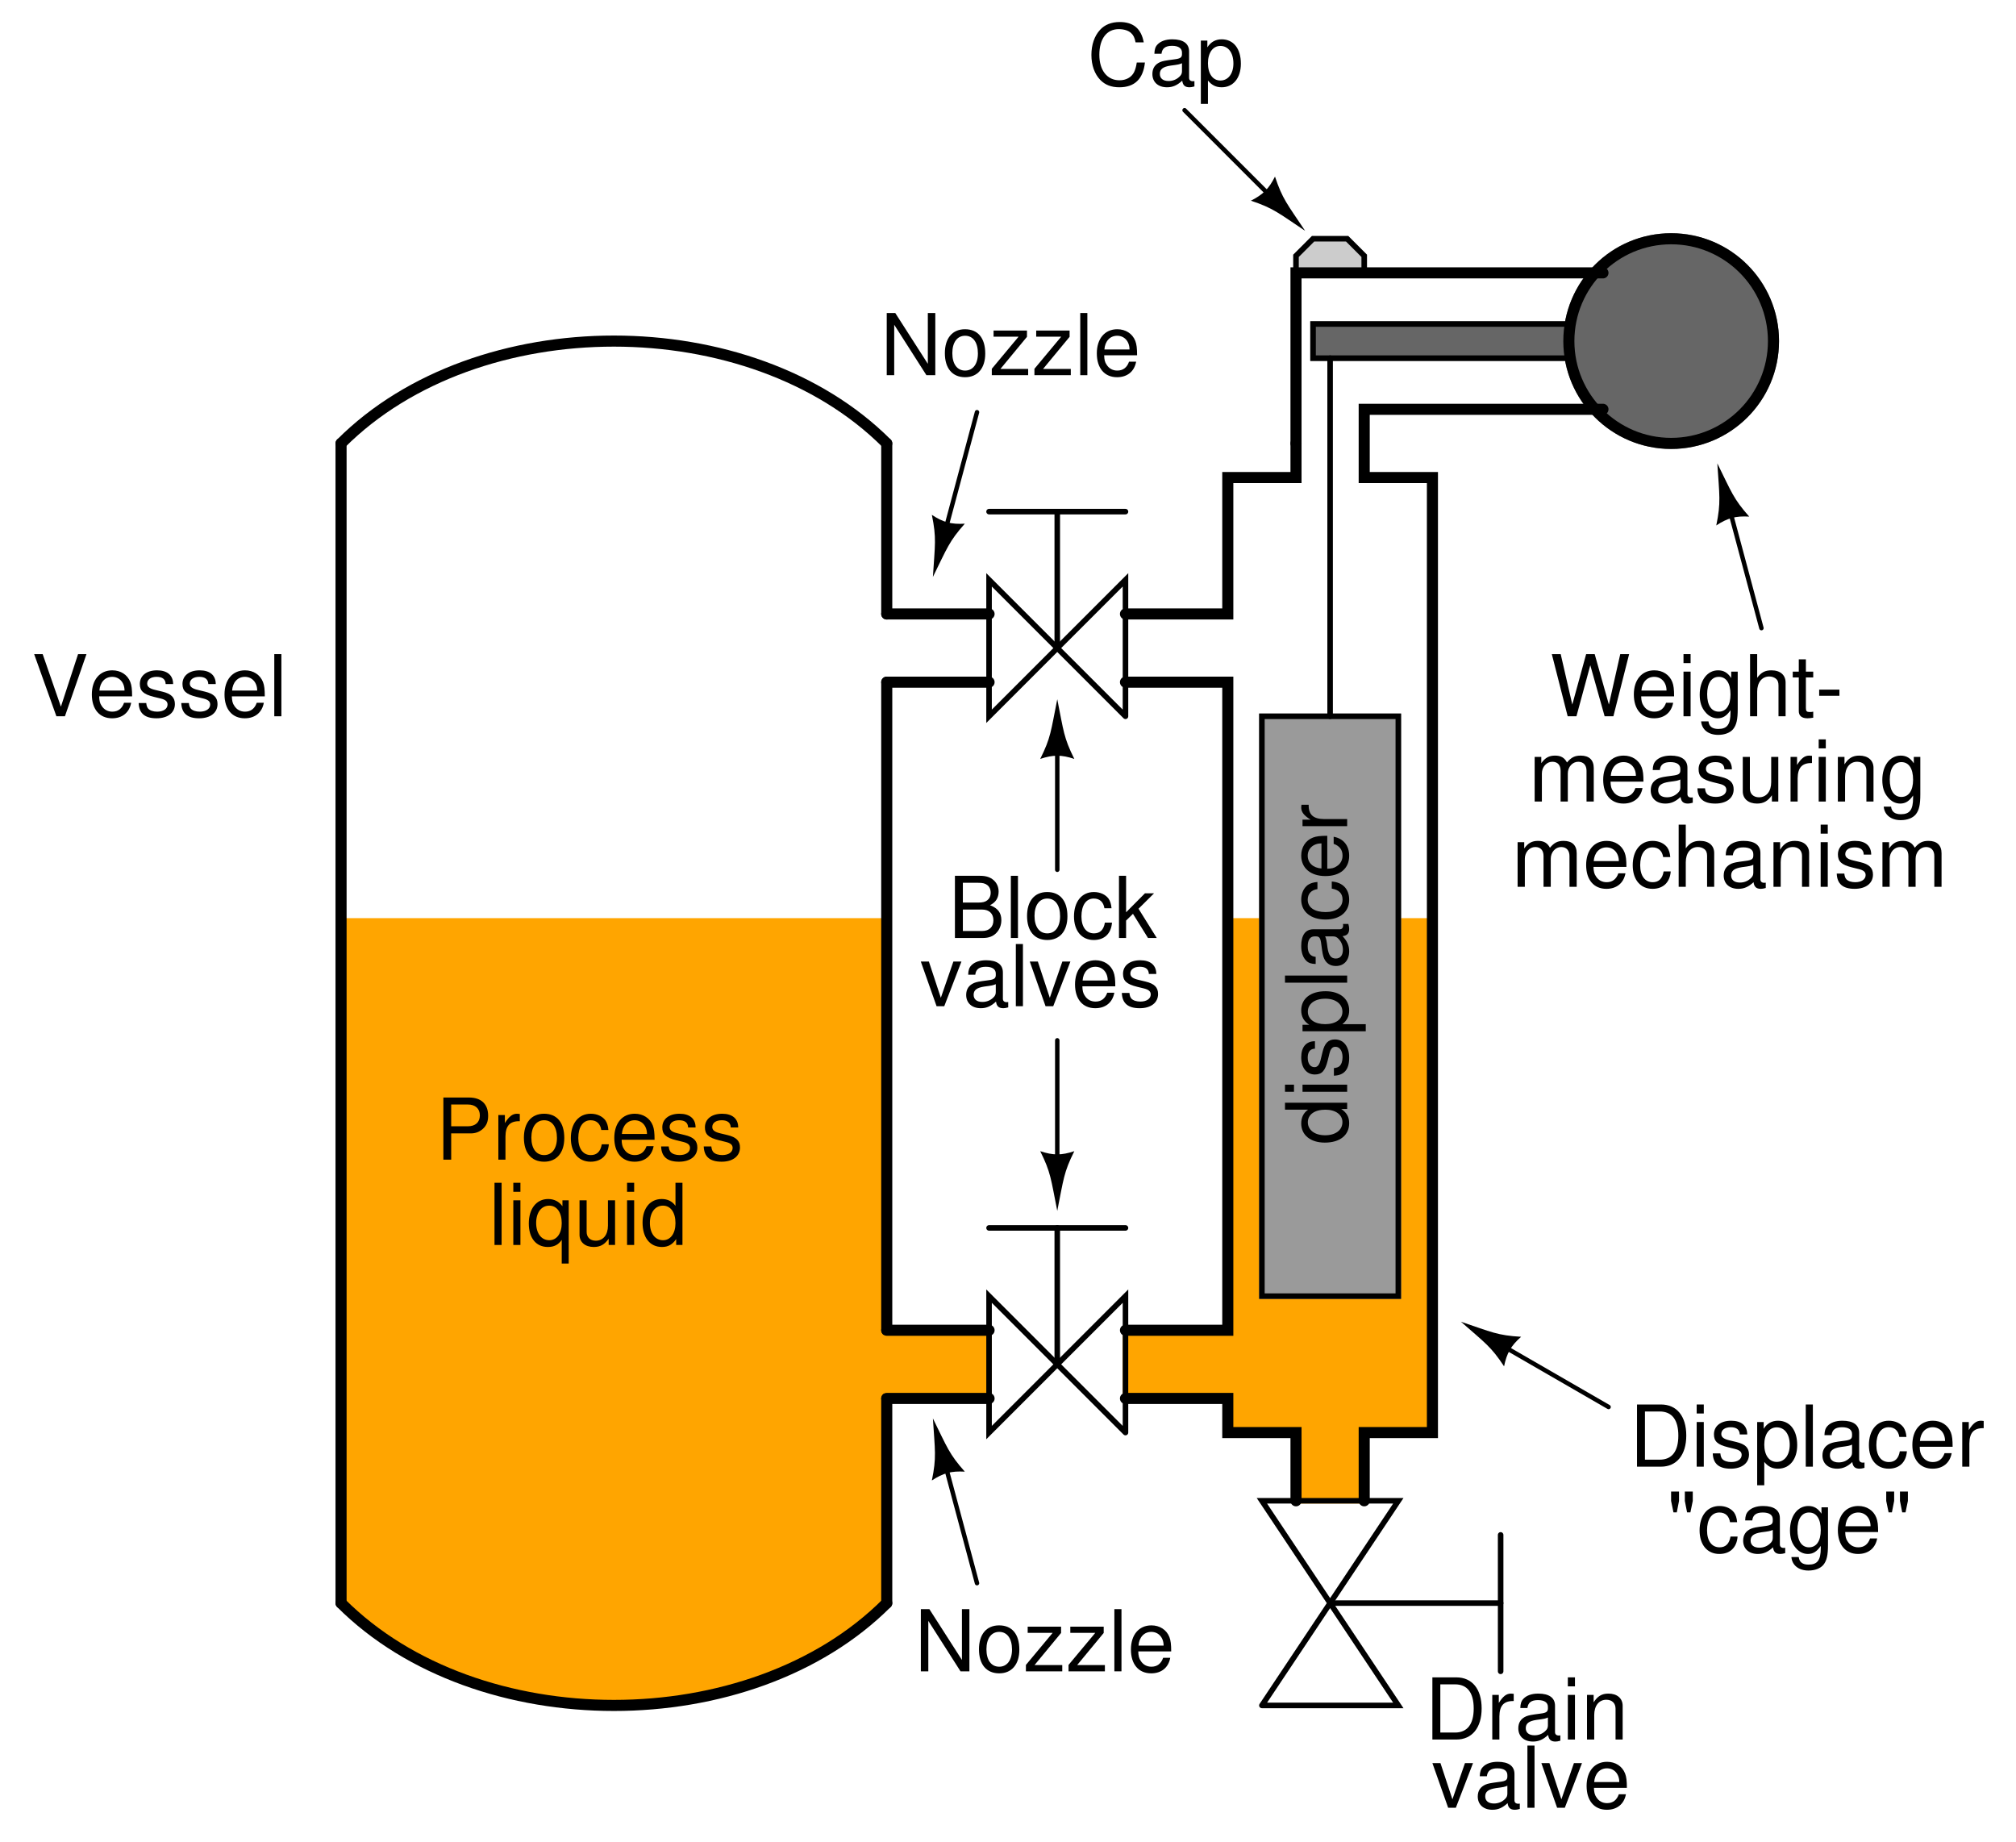 <?xml version="1.0" encoding="UTF-8"?>
<svg xmlns="http://www.w3.org/2000/svg" xmlns:xlink="http://www.w3.org/1999/xlink" viewBox="0 0 265.999 242.999" version="1.2">
<defs>
<g>
<symbol overflow="visible" id="glyph0-0">
<path style="stroke:none;" d=""/>
</symbol>
<symbol overflow="visible" id="glyph0-1">
<path style="stroke:none;" d="M 2.062 -3.469 L 4.641 -3.469 C 5.281 -3.469 5.797 -3.672 6.234 -4.062 C 6.734 -4.516 6.938 -5.047 6.938 -5.797 C 6.938 -7.328 6.031 -8.203 4.406 -8.203 L 1.031 -8.203 L 1.031 0 L 2.062 0 Z M 2.062 -4.406 L 2.062 -7.281 L 4.25 -7.281 C 5.25 -7.281 5.844 -6.734 5.844 -5.844 C 5.844 -4.938 5.25 -4.406 4.25 -4.406 Z M 2.062 -4.406 "/>
</symbol>
<symbol overflow="visible" id="glyph0-2">
<path style="stroke:none;" d="M 0.781 -5.891 L 0.781 0 L 1.719 0 L 1.719 -3.062 C 1.734 -4.484 2.312 -5.109 3.609 -5.078 L 3.609 -6.031 C 3.453 -6.047 3.359 -6.062 3.25 -6.062 C 2.641 -6.062 2.188 -5.703 1.641 -4.828 L 1.641 -5.891 Z M 0.781 -5.891 "/>
</symbol>
<symbol overflow="visible" id="glyph0-3">
<path style="stroke:none;" d="M 3.062 -6.062 C 1.391 -6.062 0.406 -4.875 0.406 -2.906 C 0.406 -0.906 1.391 0.266 3.078 0.266 C 4.734 0.266 5.734 -0.922 5.734 -2.859 C 5.734 -4.906 4.766 -6.062 3.062 -6.062 Z M 3.078 -5.203 C 4.125 -5.203 4.766 -4.328 4.766 -2.875 C 4.766 -1.469 4.109 -0.609 3.078 -0.609 C 2.031 -0.609 1.391 -1.469 1.391 -2.906 C 1.391 -4.328 2.031 -5.203 3.078 -5.203 Z M 3.078 -5.203 "/>
</symbol>
<symbol overflow="visible" id="glyph0-4">
<path style="stroke:none;" d="M 5.297 -3.922 C 5.25 -4.484 5.125 -4.859 4.906 -5.188 C 4.5 -5.734 3.797 -6.062 2.969 -6.062 C 1.375 -6.062 0.344 -4.797 0.344 -2.844 C 0.344 -0.938 1.359 0.266 2.953 0.266 C 4.359 0.266 5.25 -0.578 5.359 -2.031 L 4.422 -2.031 C 4.266 -1.078 3.781 -0.609 2.984 -0.609 C 1.953 -0.609 1.328 -1.453 1.328 -2.844 C 1.328 -4.312 1.938 -5.203 2.953 -5.203 C 3.75 -5.203 4.234 -4.734 4.359 -3.922 Z M 5.297 -3.922 "/>
</symbol>
<symbol overflow="visible" id="glyph0-5">
<path style="stroke:none;" d="M 5.766 -2.625 C 5.766 -3.531 5.703 -4.078 5.531 -4.516 C 5.156 -5.484 4.25 -6.062 3.156 -6.062 C 1.5 -6.062 0.453 -4.812 0.453 -2.875 C 0.453 -0.922 1.469 0.266 3.125 0.266 C 4.484 0.266 5.406 -0.5 5.641 -1.781 L 4.703 -1.781 C 4.438 -1.016 3.922 -0.609 3.156 -0.609 C 2.562 -0.609 2.062 -0.875 1.75 -1.375 C 1.516 -1.703 1.438 -2.047 1.422 -2.625 Z M 1.453 -3.391 C 1.531 -4.484 2.188 -5.203 3.141 -5.203 C 4.094 -5.203 4.766 -4.453 4.766 -3.391 Z M 1.453 -3.391 "/>
</symbol>
<symbol overflow="visible" id="glyph0-6">
<path style="stroke:none;" d="M 4.922 -4.25 C 4.922 -5.406 4.156 -6.062 2.797 -6.062 C 1.422 -6.062 0.531 -5.359 0.531 -4.266 C 0.531 -3.344 1 -2.906 2.391 -2.562 L 3.281 -2.344 C 3.922 -2.188 4.188 -1.953 4.188 -1.547 C 4.188 -0.984 3.641 -0.609 2.812 -0.609 C 2.312 -0.609 1.875 -0.75 1.641 -1 C 1.5 -1.172 1.422 -1.344 1.375 -1.75 L 0.375 -1.75 C 0.422 -0.391 1.188 0.266 2.734 0.266 C 4.219 0.266 5.156 -0.469 5.156 -1.609 C 5.156 -2.484 4.672 -2.969 3.5 -3.25 L 2.594 -3.469 C 1.828 -3.641 1.5 -3.891 1.5 -4.312 C 1.5 -4.859 1.984 -5.203 2.75 -5.203 C 3.516 -5.203 3.922 -4.875 3.938 -4.25 Z M 4.922 -4.25 "/>
</symbol>
<symbol overflow="visible" id="glyph0-7">
<path style="stroke:none;" d="M 1.703 -8.203 L 0.766 -8.203 L 0.766 0 L 1.703 0 Z M 1.703 -8.203 "/>
</symbol>
<symbol overflow="visible" id="glyph0-8">
<path style="stroke:none;" d="M 1.688 -5.891 L 0.75 -5.891 L 0.75 0 L 1.688 0 Z M 1.688 -8.203 L 0.75 -8.203 L 0.75 -7.016 L 1.688 -7.016 Z M 1.688 -8.203 "/>
</symbol>
<symbol overflow="visible" id="glyph0-9">
<path style="stroke:none;" d="M 5.562 2.453 L 5.562 -5.891 L 4.734 -5.891 L 4.734 -5.109 C 4.297 -5.719 3.641 -6.062 2.859 -6.062 C 1.312 -6.062 0.297 -4.797 0.297 -2.828 C 0.297 -0.922 1.25 0.266 2.812 0.266 C 3.641 0.266 4.203 -0.031 4.641 -0.672 L 4.641 2.453 Z M 3 -5.188 C 4 -5.188 4.641 -4.297 4.641 -2.875 C 4.641 -1.516 3.984 -0.625 3 -0.625 C 1.953 -0.625 1.266 -1.531 1.266 -2.906 C 1.266 -4.281 1.953 -5.188 3 -5.188 Z M 3 -5.188 "/>
</symbol>
<symbol overflow="visible" id="glyph0-10">
<path style="stroke:none;" d="M 5.422 0 L 5.422 -5.891 L 4.484 -5.891 L 4.484 -2.547 C 4.484 -1.344 3.859 -0.562 2.875 -0.562 C 2.141 -0.562 1.672 -1.016 1.672 -1.719 L 1.672 -5.891 L 0.734 -5.891 L 0.734 -1.344 C 0.734 -0.375 1.469 0.266 2.609 0.266 C 3.469 0.266 4.031 -0.047 4.578 -0.828 L 4.578 0 Z M 5.422 0 "/>
</symbol>
<symbol overflow="visible" id="glyph0-11">
<path style="stroke:none;" d="M 5.562 -8.203 L 4.641 -8.203 L 4.641 -5.156 C 4.234 -5.75 3.609 -6.062 2.828 -6.062 C 1.297 -6.062 0.297 -4.844 0.297 -2.953 C 0.297 -0.969 1.266 0.266 2.859 0.266 C 3.672 0.266 4.234 -0.047 4.734 -0.781 L 4.734 0 L 5.562 0 Z M 2.984 -5.188 C 4 -5.188 4.641 -4.297 4.641 -2.875 C 4.641 -1.516 3.984 -0.625 3 -0.625 C 1.953 -0.625 1.266 -1.531 1.266 -2.906 C 1.266 -4.281 1.953 -5.188 2.984 -5.188 Z M 2.984 -5.188 "/>
</symbol>
<symbol overflow="visible" id="glyph0-12">
<path style="stroke:none;" d="M 8.375 0 L 10.453 -8.203 L 9.281 -8.203 L 7.781 -1.547 L 5.906 -8.203 L 4.781 -8.203 L 2.953 -1.547 L 1.422 -8.203 L 0.25 -8.203 L 2.344 0 L 3.5 0 L 5.328 -6.734 L 7.219 0 Z M 8.375 0 "/>
</symbol>
<symbol overflow="visible" id="glyph0-13">
<path style="stroke:none;" d="M 4.547 -5.891 L 4.547 -5.047 C 4.078 -5.75 3.562 -6.062 2.812 -6.062 C 1.391 -6.062 0.391 -4.734 0.391 -2.844 C 0.391 -1.859 0.625 -1.141 1.141 -0.547 C 1.578 -0.016 2.141 0.266 2.75 0.266 C 3.453 0.266 3.953 -0.062 4.453 -0.797 L 4.453 -0.5 C 4.453 1.078 4.016 1.672 2.844 1.672 C 2.047 1.672 1.625 1.344 1.547 0.672 L 0.578 0.672 C 0.672 1.766 1.547 2.453 2.828 2.453 C 3.688 2.453 4.406 2.172 4.797 1.703 C 5.25 1.141 5.406 0.422 5.406 -0.969 L 5.406 -5.891 Z M 2.906 -5.203 C 3.891 -5.203 4.453 -4.359 4.453 -2.875 C 4.453 -1.438 3.875 -0.609 2.906 -0.609 C 1.938 -0.609 1.375 -1.453 1.375 -2.906 C 1.375 -4.344 1.938 -5.203 2.906 -5.203 Z M 2.906 -5.203 "/>
</symbol>
<symbol overflow="visible" id="glyph0-14">
<path style="stroke:none;" d="M 0.781 -8.203 L 0.781 0 L 1.719 0 L 1.719 -3.25 C 1.719 -4.453 2.344 -5.25 3.312 -5.25 C 3.641 -5.25 3.922 -5.156 4.156 -4.984 C 4.422 -4.781 4.531 -4.5 4.531 -4.078 L 4.531 0 L 5.469 0 L 5.469 -4.453 C 5.469 -5.438 4.766 -6.062 3.609 -6.062 C 2.781 -6.062 2.266 -5.812 1.719 -5.078 L 1.719 -8.203 Z M 0.781 -8.203 "/>
</symbol>
<symbol overflow="visible" id="glyph0-15">
<path style="stroke:none;" d="M 2.859 -5.891 L 1.891 -5.891 L 1.891 -7.516 L 0.953 -7.516 L 0.953 -5.891 L 0.156 -5.891 L 0.156 -5.125 L 0.953 -5.125 L 0.953 -0.672 C 0.953 -0.062 1.359 0.266 2.094 0.266 C 2.344 0.266 2.547 0.234 2.859 0.188 L 2.859 -0.609 C 2.719 -0.578 2.594 -0.562 2.406 -0.562 C 2 -0.562 1.891 -0.672 1.891 -1.094 L 1.891 -5.125 L 2.859 -5.125 Z M 2.859 -5.891 "/>
</symbol>
<symbol overflow="visible" id="glyph0-16">
<path style="stroke:none;" d="M 3.188 -3.516 L 0.516 -3.516 L 0.516 -2.703 L 3.188 -2.703 Z M 3.188 -3.516 "/>
</symbol>
<symbol overflow="visible" id="glyph0-17">
<path style="stroke:none;" d="M 0.781 -5.891 L 0.781 0 L 1.734 0 L 1.734 -3.703 C 1.734 -4.562 2.344 -5.25 3.109 -5.25 C 3.812 -5.25 4.203 -4.812 4.203 -4.062 L 4.203 0 L 5.156 0 L 5.156 -3.703 C 5.156 -4.562 5.766 -5.25 6.531 -5.25 C 7.219 -5.25 7.625 -4.797 7.625 -4.062 L 7.625 0 L 8.578 0 L 8.578 -4.422 C 8.578 -5.484 7.969 -6.062 6.859 -6.062 C 6.078 -6.062 5.609 -5.828 5.047 -5.156 C 4.703 -5.797 4.234 -6.062 3.469 -6.062 C 2.672 -6.062 2.156 -5.766 1.656 -5.062 L 1.656 -5.891 Z M 0.781 -5.891 "/>
</symbol>
<symbol overflow="visible" id="glyph0-18">
<path style="stroke:none;" d="M 6.016 -0.547 C 5.922 -0.531 5.875 -0.531 5.812 -0.531 C 5.484 -0.531 5.312 -0.703 5.312 -0.984 L 5.312 -4.453 C 5.312 -5.5 4.547 -6.062 3.094 -6.062 C 2.234 -6.062 1.547 -5.812 1.141 -5.375 C 0.859 -5.078 0.75 -4.734 0.734 -4.156 L 1.672 -4.156 C 1.75 -4.875 2.188 -5.203 3.062 -5.203 C 3.922 -5.203 4.375 -4.875 4.375 -4.312 L 4.375 -4.078 C 4.359 -3.672 4.156 -3.516 3.391 -3.422 C 2.062 -3.25 1.875 -3.203 1.5 -3.062 C 0.828 -2.766 0.469 -2.25 0.469 -1.484 C 0.469 -0.422 1.219 0.266 2.406 0.266 C 3.156 0.266 3.75 0 4.406 -0.609 C 4.484 0 4.766 0.266 5.375 0.266 C 5.578 0.266 5.703 0.234 6.016 0.156 Z M 4.375 -1.859 C 4.375 -1.547 4.281 -1.344 4 -1.094 C 3.625 -0.75 3.156 -0.562 2.609 -0.562 C 1.875 -0.562 1.453 -0.906 1.453 -1.5 C 1.453 -2.125 1.859 -2.438 2.875 -2.594 C 3.875 -2.719 4.062 -2.766 4.375 -2.906 Z M 4.375 -1.859 "/>
</symbol>
<symbol overflow="visible" id="glyph0-19">
<path style="stroke:none;" d="M 0.781 -5.891 L 0.781 0 L 1.734 0 L 1.734 -3.25 C 1.734 -4.453 2.359 -5.25 3.328 -5.25 C 4.078 -5.25 4.547 -4.797 4.547 -4.078 L 4.547 0 L 5.484 0 L 5.484 -4.453 C 5.484 -5.438 4.75 -6.062 3.609 -6.062 C 2.734 -6.062 2.172 -5.719 1.656 -4.906 L 1.656 -5.891 Z M 0.781 -5.891 "/>
</symbol>
<symbol overflow="visible" id="glyph0-20">
<path style="stroke:none;" d="M 4.406 0 L 7.25 -8.203 L 6.141 -8.203 L 3.875 -1.266 L 1.469 -8.203 L 0.344 -8.203 L 3.281 0 Z M 4.406 0 "/>
</symbol>
<symbol overflow="visible" id="glyph0-21">
<path style="stroke:none;" d="M 1 0 L 4.156 0 C 6.234 0 7.5 -1.547 7.5 -4.109 C 7.5 -6.656 6.25 -8.203 4.156 -8.203 L 1 -8.203 Z M 2.047 -0.922 L 2.047 -7.281 L 3.984 -7.281 C 5.609 -7.281 6.453 -6.188 6.453 -4.094 C 6.453 -2.016 5.609 -0.922 3.984 -0.922 Z M 2.047 -0.922 "/>
</symbol>
<symbol overflow="visible" id="glyph0-22">
<path style="stroke:none;" d="M 0.609 2.453 L 1.547 2.453 L 1.547 -0.625 C 2.047 -0.016 2.594 0.266 3.359 0.266 C 4.891 0.266 5.891 -0.969 5.891 -2.844 C 5.891 -4.828 4.922 -6.062 3.359 -6.062 C 2.547 -6.062 1.906 -5.703 1.469 -5 L 1.469 -5.891 L 0.609 -5.891 Z M 3.188 -5.188 C 4.234 -5.188 4.906 -4.281 4.906 -2.875 C 4.906 -1.531 4.219 -0.625 3.188 -0.625 C 2.188 -0.625 1.547 -1.516 1.547 -2.906 C 1.547 -4.281 2.188 -5.188 3.188 -5.188 Z M 3.188 -5.188 "/>
</symbol>
<symbol overflow="visible" id="glyph0-23">
<path style="stroke:none;" d="M 0.578 -7.969 L 0.578 -6.734 L 0.891 -5.219 L 1.328 -5.219 L 1.625 -6.734 L 1.625 -7.969 Z M 2.391 -7.969 L 2.391 -6.734 L 2.688 -5.219 L 3.125 -5.219 L 3.438 -6.734 L 3.438 -7.969 Z M 2.391 -7.969 "/>
</symbol>
<symbol overflow="visible" id="glyph0-24">
<path style="stroke:none;" d="M 0.891 0 L 4.594 0 C 5.359 0 5.938 -0.219 6.375 -0.688 C 6.781 -1.109 7.016 -1.703 7.016 -2.344 C 7.016 -3.328 6.562 -3.922 5.516 -4.328 C 6.266 -4.688 6.656 -5.281 6.656 -6.125 C 6.656 -6.734 6.422 -7.25 6 -7.625 C 5.562 -8.016 5 -8.203 4.219 -8.203 L 0.891 -8.203 Z M 1.938 -4.672 L 1.938 -7.281 L 3.953 -7.281 C 4.547 -7.281 4.875 -7.203 5.156 -6.984 C 5.438 -6.766 5.609 -6.422 5.609 -5.969 C 5.609 -5.531 5.438 -5.188 5.156 -4.969 C 4.875 -4.75 4.547 -4.672 3.953 -4.672 Z M 1.938 -0.922 L 1.938 -3.75 L 4.484 -3.75 C 5.406 -3.75 5.969 -3.219 5.969 -2.328 C 5.969 -1.453 5.406 -0.922 4.484 -0.922 Z M 1.938 -0.922 "/>
</symbol>
<symbol overflow="visible" id="glyph0-25">
<path style="stroke:none;" d="M 1.594 -8.203 L 0.656 -8.203 L 0.656 0 L 1.594 0 L 1.594 -2.297 L 2.5 -3.188 L 4.484 0 L 5.641 0 L 3.234 -3.859 L 5.281 -5.891 L 4.078 -5.891 L 1.594 -3.391 Z M 1.594 -8.203 "/>
</symbol>
<symbol overflow="visible" id="glyph0-26">
<path style="stroke:none;" d="M 3.203 0 L 5.469 -5.891 L 4.406 -5.891 L 2.75 -1.109 L 1.172 -5.891 L 0.109 -5.891 L 2.188 0 Z M 3.203 0 "/>
</symbol>
<symbol overflow="visible" id="glyph0-27">
<path style="stroke:none;" d="M 7.453 -5.656 C 7.125 -7.453 6.094 -8.344 4.281 -8.344 C 3.188 -8.344 2.297 -7.984 1.688 -7.312 C 0.938 -6.5 0.547 -5.328 0.547 -4 C 0.547 -2.656 0.953 -1.5 1.719 -0.703 C 2.359 -0.047 3.172 0.266 4.234 0.266 C 6.25 0.266 7.375 -0.828 7.609 -3 L 6.531 -3 C 6.453 -2.438 6.328 -2.047 6.172 -1.719 C 5.828 -1.047 5.125 -0.656 4.25 -0.656 C 2.625 -0.656 1.594 -1.969 1.594 -4.016 C 1.594 -6.125 2.562 -7.406 4.156 -7.406 C 4.828 -7.406 5.438 -7.219 5.781 -6.891 C 6.094 -6.609 6.25 -6.281 6.375 -5.656 Z M 7.453 -5.656 "/>
</symbol>
<symbol overflow="visible" id="glyph0-28">
<path style="stroke:none;" d="M 7.266 -8.203 L 6.281 -8.203 L 6.281 -1.5 L 1.984 -8.203 L 0.859 -8.203 L 0.859 0 L 1.844 0 L 1.844 -6.656 L 6.094 0 L 7.266 0 Z M 7.266 -8.203 "/>
</symbol>
<symbol overflow="visible" id="glyph0-29">
<path style="stroke:none;" d="M 4.984 -5.891 L 0.578 -5.891 L 0.578 -5.078 L 3.875 -5.078 L 0.344 -0.844 L 0.344 0 L 5.141 0 L 5.141 -0.828 L 1.484 -0.828 L 4.984 -5.062 Z M 4.984 -5.891 "/>
</symbol>
<symbol overflow="visible" id="glyph1-0">
<path style="stroke:none;" d=""/>
</symbol>
<symbol overflow="visible" id="glyph1-1">
<path style="stroke:none;" d="M -8.203 -5.562 L -8.203 -4.641 L -5.156 -4.641 C -5.75 -4.234 -6.062 -3.609 -6.062 -2.828 C -6.062 -1.297 -4.844 -0.297 -2.953 -0.297 C -0.969 -0.297 0.266 -1.266 0.266 -2.859 C 0.266 -3.672 -0.047 -4.234 -0.781 -4.734 L 0 -4.734 L 0 -5.562 Z M -5.188 -2.984 C -5.188 -4 -4.297 -4.641 -2.875 -4.641 C -1.516 -4.641 -0.625 -3.984 -0.625 -3 C -0.625 -1.953 -1.531 -1.266 -2.906 -1.266 C -4.281 -1.266 -5.188 -1.953 -5.188 -2.984 Z M -5.188 -2.984 "/>
</symbol>
<symbol overflow="visible" id="glyph1-2">
<path style="stroke:none;" d="M -5.891 -1.688 L -5.891 -0.75 L 0 -0.75 L 0 -1.688 Z M -8.203 -1.688 L -8.203 -0.75 L -7.016 -0.75 L -7.016 -1.688 Z M -8.203 -1.688 "/>
</symbol>
<symbol overflow="visible" id="glyph1-3">
<path style="stroke:none;" d="M -4.25 -4.922 C -5.406 -4.922 -6.062 -4.156 -6.062 -2.797 C -6.062 -1.422 -5.359 -0.531 -4.266 -0.531 C -3.344 -0.531 -2.906 -1 -2.562 -2.391 L -2.344 -3.281 C -2.188 -3.922 -1.953 -4.188 -1.547 -4.188 C -0.984 -4.188 -0.609 -3.641 -0.609 -2.812 C -0.609 -2.312 -0.75 -1.875 -1 -1.641 C -1.172 -1.5 -1.344 -1.422 -1.75 -1.375 L -1.75 -0.375 C -0.391 -0.422 0.266 -1.188 0.266 -2.734 C 0.266 -4.219 -0.469 -5.156 -1.609 -5.156 C -2.484 -5.156 -2.969 -4.672 -3.25 -3.5 L -3.469 -2.594 C -3.641 -1.828 -3.891 -1.5 -4.312 -1.5 C -4.859 -1.5 -5.203 -1.984 -5.203 -2.75 C -5.203 -3.516 -4.875 -3.922 -4.25 -3.938 Z M -4.25 -4.922 "/>
</symbol>
<symbol overflow="visible" id="glyph1-4">
<path style="stroke:none;" d="M 2.453 -0.609 L 2.453 -1.547 L -0.625 -1.547 C -0.016 -2.047 0.266 -2.594 0.266 -3.359 C 0.266 -4.891 -0.969 -5.891 -2.844 -5.891 C -4.828 -5.891 -6.062 -4.922 -6.062 -3.359 C -6.062 -2.547 -5.703 -1.906 -5 -1.469 L -5.891 -1.469 L -5.891 -0.609 Z M -5.188 -3.188 C -5.188 -4.234 -4.281 -4.906 -2.875 -4.906 C -1.531 -4.906 -0.625 -4.219 -0.625 -3.188 C -0.625 -2.188 -1.516 -1.547 -2.906 -1.547 C -4.281 -1.547 -5.188 -2.188 -5.188 -3.188 Z M -5.188 -3.188 "/>
</symbol>
<symbol overflow="visible" id="glyph1-5">
<path style="stroke:none;" d="M -8.203 -1.703 L -8.203 -0.766 L 0 -0.766 L 0 -1.703 Z M -8.203 -1.703 "/>
</symbol>
<symbol overflow="visible" id="glyph1-6">
<path style="stroke:none;" d="M -0.547 -6.016 C -0.531 -5.922 -0.531 -5.875 -0.531 -5.812 C -0.531 -5.484 -0.703 -5.312 -0.984 -5.312 L -4.453 -5.312 C -5.5 -5.312 -6.062 -4.547 -6.062 -3.094 C -6.062 -2.234 -5.812 -1.547 -5.375 -1.141 C -5.078 -0.859 -4.734 -0.75 -4.156 -0.734 L -4.156 -1.672 C -4.875 -1.75 -5.203 -2.188 -5.203 -3.062 C -5.203 -3.922 -4.875 -4.375 -4.312 -4.375 L -4.078 -4.375 C -3.672 -4.359 -3.516 -4.156 -3.422 -3.391 C -3.25 -2.062 -3.203 -1.875 -3.062 -1.5 C -2.766 -0.828 -2.25 -0.469 -1.484 -0.469 C -0.422 -0.469 0.266 -1.219 0.266 -2.406 C 0.266 -3.156 0 -3.75 -0.609 -4.406 C 0 -4.484 0.266 -4.766 0.266 -5.375 C 0.266 -5.578 0.234 -5.703 0.156 -6.016 Z M -1.859 -4.375 C -1.547 -4.375 -1.344 -4.281 -1.094 -4 C -0.75 -3.625 -0.562 -3.156 -0.562 -2.609 C -0.562 -1.875 -0.906 -1.453 -1.5 -1.453 C -2.125 -1.453 -2.438 -1.859 -2.594 -2.875 C -2.719 -3.875 -2.766 -4.062 -2.906 -4.375 Z M -1.859 -4.375 "/>
</symbol>
<symbol overflow="visible" id="glyph1-7">
<path style="stroke:none;" d="M -3.922 -5.297 C -4.484 -5.25 -4.859 -5.125 -5.188 -4.906 C -5.734 -4.5 -6.062 -3.797 -6.062 -2.969 C -6.062 -1.375 -4.797 -0.344 -2.844 -0.344 C -0.938 -0.344 0.266 -1.359 0.266 -2.953 C 0.266 -4.359 -0.578 -5.25 -2.031 -5.359 L -2.031 -4.422 C -1.078 -4.266 -0.609 -3.781 -0.609 -2.984 C -0.609 -1.953 -1.453 -1.328 -2.844 -1.328 C -4.312 -1.328 -5.203 -1.938 -5.203 -2.953 C -5.203 -3.75 -4.734 -4.234 -3.922 -4.359 Z M -3.922 -5.297 "/>
</symbol>
<symbol overflow="visible" id="glyph1-8">
<path style="stroke:none;" d="M -2.625 -5.766 C -3.531 -5.766 -4.078 -5.703 -4.516 -5.531 C -5.484 -5.156 -6.062 -4.25 -6.062 -3.156 C -6.062 -1.5 -4.812 -0.453 -2.875 -0.453 C -0.922 -0.453 0.266 -1.469 0.266 -3.125 C 0.266 -4.484 -0.5 -5.406 -1.781 -5.641 L -1.781 -4.703 C -1.016 -4.438 -0.609 -3.922 -0.609 -3.156 C -0.609 -2.562 -0.875 -2.062 -1.375 -1.75 C -1.703 -1.516 -2.047 -1.438 -2.625 -1.422 Z M -3.391 -1.453 C -4.484 -1.531 -5.203 -2.188 -5.203 -3.141 C -5.203 -4.094 -4.453 -4.766 -3.391 -4.766 Z M -3.391 -1.453 "/>
</symbol>
<symbol overflow="visible" id="glyph1-9">
<path style="stroke:none;" d="M -5.891 -0.781 L 0 -0.781 L 0 -1.719 L -3.062 -1.719 C -4.484 -1.734 -5.109 -2.312 -5.078 -3.609 L -6.031 -3.609 C -6.047 -3.453 -6.062 -3.359 -6.062 -3.25 C -6.062 -2.641 -5.703 -2.188 -4.828 -1.641 L -5.891 -1.641 Z M -5.891 -0.781 "/>
</symbol>
</g>
</defs>
<g id="surface1">
<path style="fill-rule:evenodd;fill:rgb(100%,64.647%,0%);fill-opacity:1;stroke-width:7.312;stroke-linecap:round;stroke-linejoin:miter;stroke:rgb(100%,64.647%,0%);stroke-opacity:1;stroke-miterlimit:6;" d="M 445 309.99 L 1165 309.99 L 1165 1209.99 L 445 1209.99 Z M 445 309.99 " transform="matrix(0.1,0,0,-0.1,0.5,242.499)"/>
<path style="fill-rule:evenodd;fill:rgb(100%,64.647%,0%);fill-opacity:1;stroke-width:7.312;stroke-linecap:round;stroke-linejoin:miter;stroke:rgb(100%,64.647%,0%);stroke-opacity:1;stroke-miterlimit:6;" d="M 445 309.99 C 625 129.99 985 129.99 1165 309.99 " transform="matrix(0.1,0,0,-0.1,0.5,242.499)"/>
<path style="fill-rule:evenodd;fill:rgb(100%,64.647%,0%);fill-opacity:1;stroke-width:7.312;stroke-linecap:round;stroke-linejoin:miter;stroke:rgb(100%,64.647%,0%);stroke-opacity:1;stroke-miterlimit:6;" d="M 1480 579.99 L 1885 579.99 L 1885 669.99 L 1480 669.99 Z M 1480 579.99 " transform="matrix(0.1,0,0,-0.1,0.5,242.499)"/>
<path style="fill-rule:evenodd;fill:rgb(100%,64.647%,0%);fill-opacity:1;stroke-width:7.312;stroke-linecap:round;stroke-linejoin:miter;stroke:rgb(100%,64.647%,0%);stroke-opacity:1;stroke-miterlimit:6;" d="M 1615 534.99 L 1885 534.99 L 1885 579.99 L 1615 579.99 Z M 1615 534.99 " transform="matrix(0.1,0,0,-0.1,0.5,242.499)"/>
<path style="fill-rule:evenodd;fill:rgb(100%,64.647%,0%);fill-opacity:1;stroke-width:7.312;stroke-linecap:round;stroke-linejoin:miter;stroke:rgb(100%,64.647%,0%);stroke-opacity:1;stroke-miterlimit:6;" d="M 1615 669.99 L 1885 669.99 L 1885 714.99 L 1615 714.99 Z M 1615 669.99 " transform="matrix(0.1,0,0,-0.1,0.5,242.499)"/>
<path style="fill-rule:evenodd;fill:rgb(100%,64.647%,0%);fill-opacity:1;stroke-width:7.312;stroke-linecap:round;stroke-linejoin:miter;stroke:rgb(100%,64.647%,0%);stroke-opacity:1;stroke-miterlimit:6;" d="M 1840 714.99 L 1885 714.99 L 1885 1209.99 L 1840 1209.99 Z M 1840 714.99 " transform="matrix(0.1,0,0,-0.1,0.5,242.499)"/>
<path style="fill-rule:evenodd;fill:rgb(100%,64.647%,0%);fill-opacity:1;stroke-width:7.312;stroke-linecap:round;stroke-linejoin:miter;stroke:rgb(100%,64.647%,0%);stroke-opacity:1;stroke-miterlimit:6;" d="M 1615 714.99 L 1660 714.99 L 1660 1209.99 L 1615 1209.99 Z M 1615 714.99 " transform="matrix(0.1,0,0,-0.1,0.5,242.499)"/>
<path style="fill-rule:evenodd;fill:rgb(39.989%,39.989%,39.989%);fill-opacity:1;stroke-width:14.625;stroke-linecap:round;stroke-linejoin:miter;stroke:rgb(39.989%,39.989%,39.989%);stroke-opacity:1;stroke-miterlimit:6;" d="M 2335 1974.99 C 2335 2049.56 2274.531 2109.99 2200 2109.99 C 2125.469 2109.99 2065 2049.56 2065 1974.99 C 2065 1900.459 2125.469 1839.99 2200 1839.99 C 2274.531 1839.99 2335 1900.459 2335 1974.99 " transform="matrix(0.1,0,0,-0.1,0.5,242.499)"/>
<path style="fill:none;stroke-width:14.625;stroke-linecap:round;stroke-linejoin:miter;stroke:rgb(0%,0%,0%);stroke-opacity:1;stroke-miterlimit:6;" d="M 1480 1614.99 L 1615 1614.99 L 1615 1794.99 L 1705 1794.99 L 1705 1839.99 " transform="matrix(0.1,0,0,-0.1,0.5,242.499)"/>
<path style="fill:none;stroke-width:14.625;stroke-linecap:round;stroke-linejoin:miter;stroke:rgb(0%,0%,0%);stroke-opacity:1;stroke-miterlimit:6;" d="M 1480 669.99 L 1615 669.99 L 1615 1524.99 L 1480 1524.99 " transform="matrix(0.1,0,0,-0.1,0.5,242.499)"/>
<path style="fill:none;stroke-width:14.625;stroke-linecap:round;stroke-linejoin:miter;stroke:rgb(0%,0%,0%);stroke-opacity:1;stroke-miterlimit:6;" d="M 1165 1839.99 L 1165 1614.99 " transform="matrix(0.1,0,0,-0.1,0.5,242.499)"/>
<path style="fill:none;stroke-width:14.625;stroke-linecap:round;stroke-linejoin:miter;stroke:rgb(0%,0%,0%);stroke-opacity:1;stroke-miterlimit:6;" d="M 1165 669.99 L 1165 1524.99 " transform="matrix(0.1,0,0,-0.1,0.5,242.499)"/>
<path style="fill:none;stroke-width:14.625;stroke-linecap:round;stroke-linejoin:miter;stroke:rgb(0%,0%,0%);stroke-opacity:1;stroke-miterlimit:6;" d="M 1165 309.99 L 1165 579.99 " transform="matrix(0.1,0,0,-0.1,0.5,242.499)"/>
<path style="fill:none;stroke-width:14.625;stroke-linecap:round;stroke-linejoin:miter;stroke:rgb(0%,0%,0%);stroke-opacity:1;stroke-miterlimit:6;" d="M 1165 1839.99 C 985 2019.99 625 2019.99 445 1839.99 " transform="matrix(0.1,0,0,-0.1,0.5,242.499)"/>
<path style="fill:none;stroke-width:14.625;stroke-linecap:round;stroke-linejoin:miter;stroke:rgb(0%,0%,0%);stroke-opacity:1;stroke-miterlimit:6;" d="M 1165 309.99 C 985 129.99 625 129.99 445 309.99 " transform="matrix(0.1,0,0,-0.1,0.5,242.499)"/>
<path style="fill:none;stroke-width:14.625;stroke-linecap:round;stroke-linejoin:miter;stroke:rgb(0%,0%,0%);stroke-opacity:1;stroke-miterlimit:6;" d="M 445 1839.99 L 445 309.99 " transform="matrix(0.1,0,0,-0.1,0.5,242.499)"/>
<g style="fill:rgb(0%,0%,0%);fill-opacity:1;">
  <use xlink:href="#glyph0-1" x="57.47" y="152.999"/>
  <use xlink:href="#glyph0-2" x="64.974" y="152.999"/>
  <use xlink:href="#glyph0-3" x="68.72" y="152.999"/>
  <use xlink:href="#glyph0-4" x="74.975" y="152.999"/>
  <use xlink:href="#glyph0-5" x="80.6" y="152.999"/>
  <use xlink:href="#glyph0-6" x="86.855" y="152.999"/>
  <use xlink:href="#glyph0-6" x="92.48" y="152.999"/>
</g>
<g style="fill:rgb(0%,0%,0%);fill-opacity:1;">
  <use xlink:href="#glyph0-7" x="64.481" y="164.249"/>
  <use xlink:href="#glyph0-8" x="66.979" y="164.249"/>
  <use xlink:href="#glyph0-9" x="69.476" y="164.249"/>
  <use xlink:href="#glyph0-10" x="75.731" y="164.249"/>
  <use xlink:href="#glyph0-8" x="81.986" y="164.249"/>
  <use xlink:href="#glyph0-11" x="84.484" y="164.249"/>
</g>
<path style="fill-rule:evenodd;fill:rgb(39.989%,39.989%,39.989%);fill-opacity:1;stroke-width:7.312;stroke-linecap:round;stroke-linejoin:miter;stroke:rgb(39.989%,39.989%,39.989%);stroke-opacity:1;stroke-miterlimit:6;" d="M 1727.5 1952.49 L 2065 1952.49 L 2065 1997.49 L 1727.5 1997.49 Z M 1727.5 1952.49 " transform="matrix(0.1,0,0,-0.1,0.5,242.499)"/>
<path style="fill:none;stroke-width:7.312;stroke-linecap:round;stroke-linejoin:miter;stroke:rgb(0%,0%,0%);stroke-opacity:1;stroke-miterlimit:6;" d="M 2065 1952.49 L 1727.5 1952.49 L 1727.5 1997.49 L 2065 1997.49 " transform="matrix(0.1,0,0,-0.1,0.5,242.499)"/>
<path style="fill:none;stroke-width:14.625;stroke-linecap:round;stroke-linejoin:miter;stroke:rgb(0%,0%,0%);stroke-opacity:1;stroke-miterlimit:6;" d="M 2335 1974.99 C 2335 2049.56 2274.531 2109.99 2200 2109.99 C 2125.469 2109.99 2065 2049.56 2065 1974.99 C 2065 1900.459 2125.469 1839.99 2200 1839.99 C 2274.531 1839.99 2335 1900.459 2335 1974.99 " transform="matrix(0.1,0,0,-0.1,0.5,242.499)"/>
<path style="fill:none;stroke-width:5.85;stroke-linecap:round;stroke-linejoin:miter;stroke:rgb(0%,0%,0%);stroke-opacity:1;stroke-miterlimit:6;" d="M 2275.43 1759.326 L 2319.102 1596.318 " transform="matrix(0.1,0,0,-0.1,0.5,242.499)"/>
<path style=" stroke:none;fill-rule:evenodd;fill:rgb(0%,0%,0%);fill-opacity:1;" d="M 230.801 68.156 C 228.715 65.805 228.496 64.988 226.59 61.133 C 226.863 65.426 227.086 66.242 226.453 69.32 C 227.938 68.34 229.023 68.051 230.801 68.156 "/>
<g style="fill:rgb(0%,0%,0%);fill-opacity:1;">
  <use xlink:href="#glyph0-12" x="204.502" y="94.499"/>
  <use xlink:href="#glyph0-5" x="215.122" y="94.499"/>
  <use xlink:href="#glyph0-8" x="221.377" y="94.499"/>
  <use xlink:href="#glyph0-13" x="223.875" y="94.499"/>
  <use xlink:href="#glyph0-14" x="230.13" y="94.499"/>
  <use xlink:href="#glyph0-15" x="236.385" y="94.499"/>
  <use xlink:href="#glyph0-16" x="239.512" y="94.499"/>
</g>
<g style="fill:rgb(0%,0%,0%);fill-opacity:1;">
  <use xlink:href="#glyph0-17" x="201.708" y="105.749"/>
  <use xlink:href="#glyph0-5" x="211.079" y="105.749"/>
  <use xlink:href="#glyph0-18" x="217.334" y="105.749"/>
  <use xlink:href="#glyph0-6" x="223.589" y="105.749"/>
  <use xlink:href="#glyph0-10" x="229.214" y="105.749"/>
  <use xlink:href="#glyph0-2" x="235.47" y="105.749"/>
  <use xlink:href="#glyph0-8" x="239.216" y="105.749"/>
  <use xlink:href="#glyph0-19" x="241.713" y="105.749"/>
  <use xlink:href="#glyph0-13" x="247.968" y="105.749"/>
</g>
<g style="fill:rgb(0%,0%,0%);fill-opacity:1;">
  <use xlink:href="#glyph0-17" x="199.458" y="116.999"/>
  <use xlink:href="#glyph0-5" x="208.829" y="116.999"/>
  <use xlink:href="#glyph0-4" x="215.084" y="116.999"/>
  <use xlink:href="#glyph0-14" x="220.709" y="116.999"/>
  <use xlink:href="#glyph0-18" x="226.964" y="116.999"/>
  <use xlink:href="#glyph0-19" x="233.22" y="116.999"/>
  <use xlink:href="#glyph0-8" x="239.475" y="116.999"/>
  <use xlink:href="#glyph0-6" x="241.972" y="116.999"/>
  <use xlink:href="#glyph0-17" x="247.597" y="116.999"/>
</g>
<g style="fill:rgb(0%,0%,0%);fill-opacity:1;">
  <use xlink:href="#glyph0-20" x="4.161" y="94.499"/>
  <use xlink:href="#glyph0-5" x="11.665" y="94.499"/>
  <use xlink:href="#glyph0-6" x="17.92" y="94.499"/>
  <use xlink:href="#glyph0-6" x="23.545" y="94.499"/>
  <use xlink:href="#glyph0-5" x="29.17" y="94.499"/>
  <use xlink:href="#glyph0-7" x="35.425" y="94.499"/>
</g>
<path style="fill:none;stroke-width:5.85;stroke-linecap:round;stroke-linejoin:miter;stroke:rgb(0%,0%,0%);stroke-opacity:1;stroke-miterlimit:6;" d="M 1971.289 653.115 L 2117.422 568.74 " transform="matrix(0.1,0,0,-0.1,0.5,242.499)"/>
<path style=" stroke:none;fill-rule:evenodd;fill:rgb(0%,0%,0%);fill-opacity:1;" d="M 200.703 176.363 C 197.562 176.176 196.832 175.754 192.758 174.375 C 195.988 177.215 196.719 177.637 198.453 180.262 C 198.809 178.516 199.371 177.543 200.703 176.363 "/>
<g style="fill:rgb(0%,0%,0%);fill-opacity:1;">
  <use xlink:href="#glyph0-21" x="214.994" y="193.499"/>
  <use xlink:href="#glyph0-8" x="223.117" y="193.499"/>
  <use xlink:href="#glyph0-6" x="225.614" y="193.499"/>
  <use xlink:href="#glyph0-22" x="231.239" y="193.499"/>
  <use xlink:href="#glyph0-7" x="237.494" y="193.499"/>
  <use xlink:href="#glyph0-18" x="239.992" y="193.499"/>
  <use xlink:href="#glyph0-4" x="246.246" y="193.499"/>
  <use xlink:href="#glyph0-5" x="251.871" y="193.499"/>
  <use xlink:href="#glyph0-2" x="258.127" y="193.499"/>
</g>
<g style="fill:rgb(0%,0%,0%);fill-opacity:1;">
  <use xlink:href="#glyph0-23" x="219.913" y="204.749"/>
  <use xlink:href="#glyph0-4" x="223.906" y="204.749"/>
  <use xlink:href="#glyph0-18" x="229.531" y="204.749"/>
  <use xlink:href="#glyph0-13" x="235.786" y="204.749"/>
  <use xlink:href="#glyph0-5" x="242.042" y="204.749"/>
  <use xlink:href="#glyph0-23" x="248.297" y="204.749"/>
</g>
<path style="fill:none;stroke-width:7.312;stroke-linecap:round;stroke-linejoin:miter;stroke:rgb(0%,0%,0%);stroke-opacity:1;stroke-miterlimit:6;" d="M 1480 1479.99 L 1300 1659.99 L 1300 1479.99 L 1480 1659.99 L 1480 1479.99 " transform="matrix(0.1,0,0,-0.1,0.5,242.499)"/>
<path style="fill:none;stroke-width:7.312;stroke-linecap:round;stroke-linejoin:miter;stroke:rgb(0%,0%,0%);stroke-opacity:1;stroke-miterlimit:6;" d="M 1480 1749.99 L 1300 1749.99 " transform="matrix(0.1,0,0,-0.1,0.5,242.499)"/>
<path style="fill:none;stroke-width:7.312;stroke-linecap:round;stroke-linejoin:miter;stroke:rgb(0%,0%,0%);stroke-opacity:1;stroke-miterlimit:6;" d="M 1390 1569.99 L 1390 1749.99 " transform="matrix(0.1,0,0,-0.1,0.5,242.499)"/>
<path style="fill:none;stroke-width:7.312;stroke-linecap:round;stroke-linejoin:miter;stroke:rgb(0%,0%,0%);stroke-opacity:1;stroke-miterlimit:6;" d="M 1480 804.99 L 1300 804.99 " transform="matrix(0.1,0,0,-0.1,0.5,242.499)"/>
<path style="fill:none;stroke-width:7.312;stroke-linecap:round;stroke-linejoin:miter;stroke:rgb(0%,0%,0%);stroke-opacity:1;stroke-miterlimit:6;" d="M 1390 624.99 L 1390 804.99 " transform="matrix(0.1,0,0,-0.1,0.5,242.499)"/>
<path style="fill:none;stroke-width:14.625;stroke-linecap:round;stroke-linejoin:miter;stroke:rgb(0%,0%,0%);stroke-opacity:1;stroke-miterlimit:6;" d="M 1300 1614.99 L 1165 1614.99 " transform="matrix(0.1,0,0,-0.1,0.5,242.499)"/>
<path style="fill:none;stroke-width:14.625;stroke-linecap:round;stroke-linejoin:miter;stroke:rgb(0%,0%,0%);stroke-opacity:1;stroke-miterlimit:6;" d="M 1300 1524.99 L 1165 1524.99 " transform="matrix(0.1,0,0,-0.1,0.5,242.499)"/>
<path style="fill-rule:evenodd;fill:rgb(100%,64.647%,0%);fill-opacity:1;stroke-width:7.312;stroke-linecap:round;stroke-linejoin:miter;stroke:rgb(100%,64.647%,0%);stroke-opacity:1;stroke-miterlimit:6;" d="M 1165 579.99 L 1300 579.99 L 1300 669.99 L 1165 669.99 Z M 1165 579.99 " transform="matrix(0.1,0,0,-0.1,0.5,242.499)"/>
<path style="fill:none;stroke-width:7.312;stroke-linecap:round;stroke-linejoin:miter;stroke:rgb(0%,0%,0%);stroke-opacity:1;stroke-miterlimit:6;" d="M 1480 534.99 L 1300 714.99 L 1300 534.99 L 1480 714.99 L 1480 534.99 " transform="matrix(0.1,0,0,-0.1,0.5,242.499)"/>
<path style="fill:none;stroke-width:14.625;stroke-linecap:round;stroke-linejoin:miter;stroke:rgb(0%,0%,0%);stroke-opacity:1;stroke-miterlimit:6;" d="M 1300 579.99 L 1165 579.99 " transform="matrix(0.1,0,0,-0.1,0.5,242.499)"/>
<path style="fill:none;stroke-width:14.625;stroke-linecap:round;stroke-linejoin:miter;stroke:rgb(0%,0%,0%);stroke-opacity:1;stroke-miterlimit:6;" d="M 1300 669.99 L 1165 669.99 " transform="matrix(0.1,0,0,-0.1,0.5,242.499)"/>
<g style="fill:rgb(0%,0%,0%);fill-opacity:1;">
  <use xlink:href="#glyph0-24" x="125.106" y="123.749"/>
  <use xlink:href="#glyph0-7" x="132.61" y="123.749"/>
  <use xlink:href="#glyph0-3" x="135.107" y="123.749"/>
  <use xlink:href="#glyph0-4" x="141.362" y="123.749"/>
  <use xlink:href="#glyph0-25" x="146.987" y="123.749"/>
</g>
<g style="fill:rgb(0%,0%,0%);fill-opacity:1;">
  <use xlink:href="#glyph0-26" x="121.387" y="132.749"/>
  <use xlink:href="#glyph0-18" x="127.012" y="132.749"/>
  <use xlink:href="#glyph0-7" x="133.267" y="132.749"/>
  <use xlink:href="#glyph0-26" x="135.765" y="132.749"/>
  <use xlink:href="#glyph0-5" x="141.39" y="132.749"/>
  <use xlink:href="#glyph0-6" x="147.645" y="132.749"/>
</g>
<path style="fill:none;stroke-width:5.85;stroke-linecap:round;stroke-linejoin:miter;stroke:rgb(0%,0%,0%);stroke-opacity:1;stroke-miterlimit:6;" d="M 1390 1446.24 L 1390 1277.49 " transform="matrix(0.1,0,0,-0.1,0.5,242.499)"/>
<path style=" stroke:none;fill-rule:evenodd;fill:rgb(0%,0%,0%);fill-opacity:1;" d="M 141.75 100.125 C 140.344 97.312 140.344 96.469 139.5 92.25 C 138.656 96.469 138.656 97.312 137.25 100.125 C 138.938 99.562 140.062 99.562 141.75 100.125 "/>
<path style="fill:none;stroke-width:5.85;stroke-linecap:round;stroke-linejoin:miter;stroke:rgb(0%,0%,0%);stroke-opacity:1;stroke-miterlimit:6;" d="M 1390 883.74 L 1390 1052.49 " transform="matrix(0.1,0,0,-0.1,0.5,242.499)"/>
<path style=" stroke:none;fill-rule:evenodd;fill:rgb(0%,0%,0%);fill-opacity:1;" d="M 141.75 151.875 C 140.344 154.688 140.344 155.531 139.5 159.75 C 138.656 155.531 138.656 154.688 137.25 151.875 C 138.938 152.438 140.062 152.438 141.75 151.875 "/>
<path style="fill-rule:evenodd;fill:rgb(60.352%,60.352%,60.352%);fill-opacity:1;stroke-width:7.312;stroke-linecap:round;stroke-linejoin:miter;stroke:rgb(60.352%,60.352%,60.352%);stroke-opacity:1;stroke-miterlimit:6;" d="M 1660 714.99 L 1840 714.99 L 1840 1479.99 L 1660 1479.99 Z M 1660 714.99 " transform="matrix(0.1,0,0,-0.1,0.5,242.499)"/>
<g style="fill:rgb(0%,0%,0%);fill-opacity:1;">
  <use xlink:href="#glyph1-1" x="177.75" y="151.043"/>
  <use xlink:href="#glyph1-2" x="177.75" y="144.788"/>
  <use xlink:href="#glyph1-3" x="177.75" y="142.29"/>
  <use xlink:href="#glyph1-4" x="177.75" y="136.665"/>
  <use xlink:href="#glyph1-5" x="177.75" y="130.41"/>
  <use xlink:href="#glyph1-6" x="177.75" y="127.913"/>
  <use xlink:href="#glyph1-7" x="177.75" y="121.658"/>
  <use xlink:href="#glyph1-8" x="177.75" y="116.033"/>
  <use xlink:href="#glyph1-9" x="177.75" y="109.778"/>
</g>
<path style="fill:none;stroke-width:7.312;stroke-linecap:round;stroke-linejoin:miter;stroke:rgb(0%,0%,0%);stroke-opacity:1;stroke-miterlimit:6;" d="M 1660 714.99 L 1840 714.99 L 1840 1479.99 L 1660 1479.99 Z M 1660 714.99 " transform="matrix(0.1,0,0,-0.1,0.5,242.499)"/>
<path style="fill:none;stroke-width:7.312;stroke-linecap:round;stroke-linejoin:miter;stroke:rgb(0%,0%,0%);stroke-opacity:1;stroke-miterlimit:6;" d="M 1750 1952.49 L 1750 1479.99 " transform="matrix(0.1,0,0,-0.1,0.5,242.499)"/>
<path style="fill-rule:evenodd;fill:rgb(100%,64.647%,0%);fill-opacity:1;stroke-width:7.312;stroke-linecap:round;stroke-linejoin:miter;stroke:rgb(100%,64.647%,0%);stroke-opacity:1;stroke-miterlimit:6;" d="M 1705 444.99 L 1795 444.99 L 1795 534.99 L 1705 534.99 Z M 1705 444.99 " transform="matrix(0.1,0,0,-0.1,0.5,242.499)"/>
<path style="fill:none;stroke-width:14.625;stroke-linecap:round;stroke-linejoin:miter;stroke:rgb(0%,0%,0%);stroke-opacity:1;stroke-miterlimit:6;" d="M 2110 1884.99 L 1795 1884.99 L 1795 1794.99 L 1885 1794.99 L 1885 534.99 L 1795 534.99 L 1795 444.99 " transform="matrix(0.1,0,0,-0.1,0.5,242.499)"/>
<path style="fill:none;stroke-width:14.625;stroke-linecap:round;stroke-linejoin:miter;stroke:rgb(0%,0%,0%);stroke-opacity:1;stroke-miterlimit:6;" d="M 1705 444.99 L 1705 534.99 L 1615 534.99 L 1615 579.99 L 1480 579.99 " transform="matrix(0.1,0,0,-0.1,0.5,242.499)"/>
<g style="fill:rgb(0%,0%,0%);fill-opacity:1;">
  <use xlink:href="#glyph0-21" x="187.994" y="229.499"/>
  <use xlink:href="#glyph0-2" x="196.117" y="229.499"/>
  <use xlink:href="#glyph0-18" x="199.863" y="229.499"/>
  <use xlink:href="#glyph0-8" x="206.118" y="229.499"/>
  <use xlink:href="#glyph0-19" x="208.615" y="229.499"/>
</g>
<g style="fill:rgb(0%,0%,0%);fill-opacity:1;">
  <use xlink:href="#glyph0-26" x="188.888" y="238.499"/>
  <use xlink:href="#glyph0-18" x="194.513" y="238.499"/>
  <use xlink:href="#glyph0-7" x="200.768" y="238.499"/>
  <use xlink:href="#glyph0-26" x="203.265" y="238.499"/>
  <use xlink:href="#glyph0-5" x="208.89" y="238.499"/>
</g>
<path style="fill-rule:evenodd;fill:rgb(80.077%,80.077%,80.077%);fill-opacity:1;stroke-width:7.312;stroke-linecap:round;stroke-linejoin:miter;stroke:rgb(80.077%,80.077%,80.077%);stroke-opacity:1;stroke-miterlimit:6;" d="M 1705 2064.99 L 1795 2064.99 L 1795 2087.49 L 1772.5 2109.99 L 1727.5 2109.99 L 1705 2087.49 L 1705 2064.99 " transform="matrix(0.1,0,0,-0.1,0.5,242.499)"/>
<path style="fill:none;stroke-width:7.312;stroke-linecap:round;stroke-linejoin:miter;stroke:rgb(0%,0%,0%);stroke-opacity:1;stroke-miterlimit:6;" d="M 1705 2064.99 L 1795 2064.99 L 1795 2087.49 L 1772.5 2109.99 L 1727.5 2109.99 L 1705 2087.49 L 1705 2064.99 " transform="matrix(0.1,0,0,-0.1,0.5,242.499)"/>
<g style="fill:rgb(0%,0%,0%);fill-opacity:1;">
  <use xlink:href="#glyph0-27" x="143.458" y="11.249"/>
  <use xlink:href="#glyph0-18" x="151.581" y="11.249"/>
  <use xlink:href="#glyph0-22" x="157.835" y="11.249"/>
</g>
<path style="fill:none;stroke-width:5.85;stroke-linecap:round;stroke-linejoin:miter;stroke:rgb(0%,0%,0%);stroke-opacity:1;stroke-miterlimit:6;" d="M 1677.266 2160.224 L 1557.969 2279.56 " transform="matrix(0.1,0,0,-0.1,0.5,242.499)"/>
<path style=" stroke:none;fill-rule:evenodd;fill:rgb(0%,0%,0%);fill-opacity:1;" d="M 165.047 26.477 C 168.027 27.473 168.625 28.066 172.203 30.453 C 169.816 26.875 169.223 26.277 168.227 23.297 C 167.434 24.887 166.637 25.68 165.047 26.477 "/>
<path style="fill:none;stroke-width:14.625;stroke-linecap:round;stroke-linejoin:miter;stroke:rgb(0%,0%,0%);stroke-opacity:1;stroke-miterlimit:6;" d="M 2110 2064.99 L 1705 2064.99 L 1705 1839.99 " transform="matrix(0.1,0,0,-0.1,0.5,242.499)"/>
<path style="fill:none;stroke-width:7.312;stroke-linecap:round;stroke-linejoin:miter;stroke:rgb(0%,0%,0%);stroke-opacity:1;stroke-miterlimit:6;" d="M 1660 174.99 L 1840 444.99 L 1660 444.99 L 1840 174.99 L 1660 174.99 " transform="matrix(0.1,0,0,-0.1,0.5,242.499)"/>
<path style="fill:none;stroke-width:7.312;stroke-linecap:round;stroke-linejoin:miter;stroke:rgb(0%,0%,0%);stroke-opacity:1;stroke-miterlimit:6;" d="M 1975 309.99 L 1750 309.99 " transform="matrix(0.1,0,0,-0.1,0.5,242.499)"/>
<path style="fill:none;stroke-width:7.312;stroke-linecap:round;stroke-linejoin:miter;stroke:rgb(0%,0%,0%);stroke-opacity:1;stroke-miterlimit:6;" d="M 1975 219.99 L 1975 399.99 " transform="matrix(0.1,0,0,-0.1,0.5,242.499)"/>
<path style="fill:none;stroke-width:5.85;stroke-linecap:round;stroke-linejoin:miter;stroke:rgb(0%,0%,0%);stroke-opacity:1;stroke-miterlimit:6;" d="M 1240.43 1718.154 L 1284.102 1881.162 " transform="matrix(0.1,0,0,-0.1,0.5,242.499)"/>
<path style=" stroke:none;fill-rule:evenodd;fill:rgb(0%,0%,0%);fill-opacity:1;" d="M 122.953 67.926 C 123.586 71.008 123.363 71.82 123.09 76.117 C 124.996 72.258 125.215 71.445 127.301 69.09 C 125.523 69.199 124.438 68.906 122.953 67.926 "/>
<g style="fill:rgb(0%,0%,0%);fill-opacity:1;">
  <use xlink:href="#glyph0-28" x="116.141" y="49.499"/>
  <use xlink:href="#glyph0-3" x="124.263" y="49.499"/>
  <use xlink:href="#glyph0-29" x="130.518" y="49.499"/>
  <use xlink:href="#glyph0-29" x="136.143" y="49.499"/>
  <use xlink:href="#glyph0-7" x="141.768" y="49.499"/>
  <use xlink:href="#glyph0-5" x="144.266" y="49.499"/>
</g>
<path style="fill:none;stroke-width:5.85;stroke-linecap:round;stroke-linejoin:miter;stroke:rgb(0%,0%,0%);stroke-opacity:1;stroke-miterlimit:6;" d="M 1240.43 499.326 L 1284.102 336.318 " transform="matrix(0.1,0,0,-0.1,0.5,242.499)"/>
<path style=" stroke:none;fill-rule:evenodd;fill:rgb(0%,0%,0%);fill-opacity:1;" d="M 127.301 194.156 C 125.215 191.805 124.996 190.988 123.09 187.133 C 123.363 191.426 123.586 192.242 122.953 195.32 C 124.438 194.34 125.523 194.051 127.301 194.156 "/>
<g style="fill:rgb(0%,0%,0%);fill-opacity:1;">
  <use xlink:href="#glyph0-28" x="120.641" y="220.499"/>
  <use xlink:href="#glyph0-3" x="128.763" y="220.499"/>
  <use xlink:href="#glyph0-29" x="135.018" y="220.499"/>
  <use xlink:href="#glyph0-29" x="140.643" y="220.499"/>
  <use xlink:href="#glyph0-7" x="146.268" y="220.499"/>
  <use xlink:href="#glyph0-5" x="148.766" y="220.499"/>
</g>
</g>
</svg>
